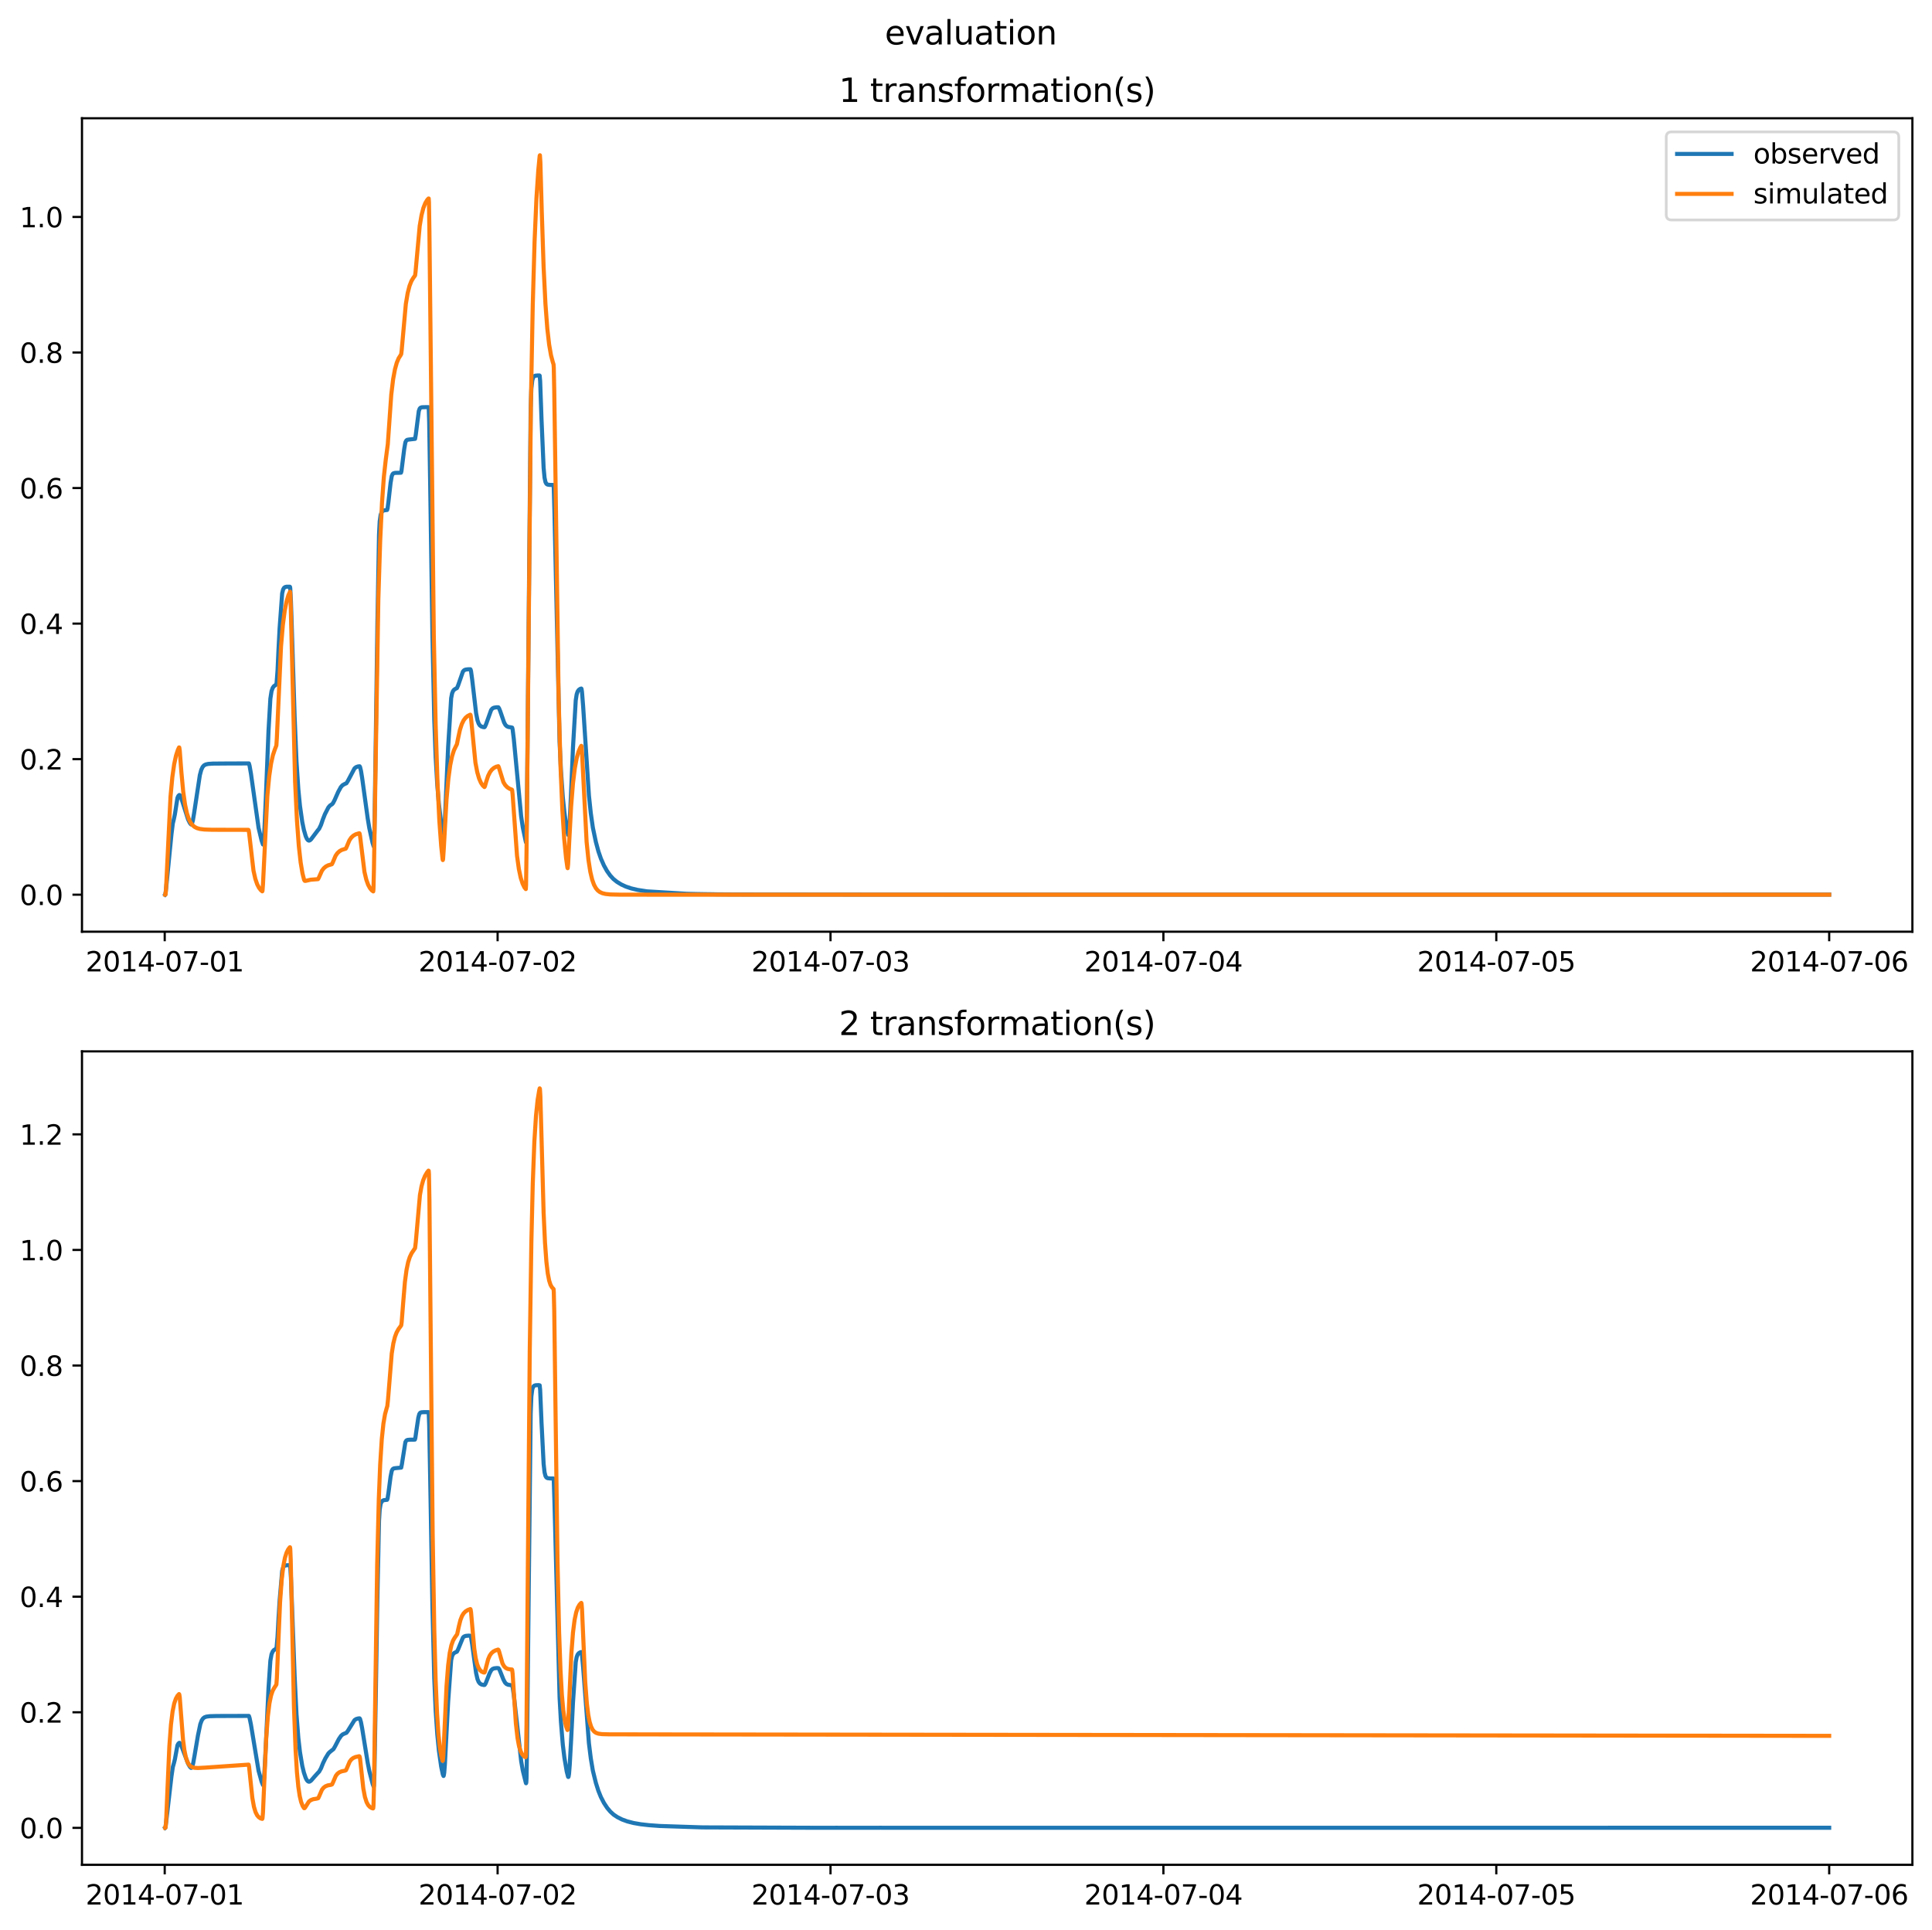 <?xml version="1.0" encoding="utf-8" standalone="no"?>
<!DOCTYPE svg PUBLIC "-//W3C//DTD SVG 1.1//EN"
  "http://www.w3.org/Graphics/SVG/1.1/DTD/svg11.dtd">
<svg xmlns:xlink="http://www.w3.org/1999/xlink" width="709.427pt" height="708.798pt" viewBox="0 0 709.427 708.798" xmlns="http://www.w3.org/2000/svg" version="1.1">
 <defs>
  <style type="text/css">*{stroke-linejoin: round; stroke-linecap: butt}</style>
 </defs>
 <g id="figure_1">
  <g id="patch_1">
   <path d="M 0 708.798 
L 709.427 708.798 
L 709.427 0 
L 0 0 
z
" style="fill: #ffffff"/>
  </g>
  <g id="axes_1">
   <g id="patch_2">
    <path d="M 30.103 342.2 
L 702.227 342.2 
L 702.227 43.44 
L 30.103 43.44 
z
" style="fill: #ffffff"/>
   </g>
   <g id="matplotlib.axis_1">
    <g id="xtick_1">
     <g id="line2d_1">
      <defs>
       <path id="m8d41ddbaea" d="M 0 0 
L 0 3.5 
" style="stroke: #000000; stroke-width: 0.8"/>
      </defs>
      <g>
       <use xlink:href="#m8d41ddbaea" x="60.484" y="342.2" style="stroke: #000000; stroke-width: 0.8"/>
      </g>
     </g>
     <g id="text_1">
      <!-- 2014-07-01 -->
      <g transform="translate(31.427 356.798) scale(0.1 -0.1)">
       <defs>
        <path id="DejaVuSans-32" d="M 1228 531 
L 3431 531 
L 3431 0 
L 469 0 
L 469 531 
Q 828 903 1448 1529 
Q 2069 2156 2228 2338 
Q 2531 2678 2651 2914 
Q 2772 3150 2772 3378 
Q 2772 3750 2511 3984 
Q 2250 4219 1831 4219 
Q 1534 4219 1204 4116 
Q 875 4013 500 3803 
L 500 4441 
Q 881 4594 1212 4672 
Q 1544 4750 1819 4750 
Q 2544 4750 2975 4387 
Q 3406 4025 3406 3419 
Q 3406 3131 3298 2873 
Q 3191 2616 2906 2266 
Q 2828 2175 2409 1742 
Q 1991 1309 1228 531 
z
" transform="scale(0.016)"/>
        <path id="DejaVuSans-30" d="M 2034 4250 
Q 1547 4250 1301 3770 
Q 1056 3291 1056 2328 
Q 1056 1369 1301 889 
Q 1547 409 2034 409 
Q 2525 409 2770 889 
Q 3016 1369 3016 2328 
Q 3016 3291 2770 3770 
Q 2525 4250 2034 4250 
z
M 2034 4750 
Q 2819 4750 3233 4129 
Q 3647 3509 3647 2328 
Q 3647 1150 3233 529 
Q 2819 -91 2034 -91 
Q 1250 -91 836 529 
Q 422 1150 422 2328 
Q 422 3509 836 4129 
Q 1250 4750 2034 4750 
z
" transform="scale(0.016)"/>
        <path id="DejaVuSans-31" d="M 794 531 
L 1825 531 
L 1825 4091 
L 703 3866 
L 703 4441 
L 1819 4666 
L 2450 4666 
L 2450 531 
L 3481 531 
L 3481 0 
L 794 0 
L 794 531 
z
" transform="scale(0.016)"/>
        <path id="DejaVuSans-34" d="M 2419 4116 
L 825 1625 
L 2419 1625 
L 2419 4116 
z
M 2253 4666 
L 3047 4666 
L 3047 1625 
L 3713 1625 
L 3713 1100 
L 3047 1100 
L 3047 0 
L 2419 0 
L 2419 1100 
L 313 1100 
L 313 1709 
L 2253 4666 
z
" transform="scale(0.016)"/>
        <path id="DejaVuSans-2d" d="M 313 2009 
L 1997 2009 
L 1997 1497 
L 313 1497 
L 313 2009 
z
" transform="scale(0.016)"/>
        <path id="DejaVuSans-37" d="M 525 4666 
L 3525 4666 
L 3525 4397 
L 1831 0 
L 1172 0 
L 2766 4134 
L 525 4134 
L 525 4666 
z
" transform="scale(0.016)"/>
       </defs>
       <use xlink:href="#DejaVuSans-32"/>
       <use xlink:href="#DejaVuSans-30" x="63.623"/>
       <use xlink:href="#DejaVuSans-31" x="127.246"/>
       <use xlink:href="#DejaVuSans-34" x="190.869"/>
       <use xlink:href="#DejaVuSans-2d" x="254.492"/>
       <use xlink:href="#DejaVuSans-30" x="290.576"/>
       <use xlink:href="#DejaVuSans-37" x="354.199"/>
       <use xlink:href="#DejaVuSans-2d" x="417.822"/>
       <use xlink:href="#DejaVuSans-30" x="453.906"/>
       <use xlink:href="#DejaVuSans-31" x="517.529"/>
      </g>
     </g>
    </g>
    <g id="xtick_2">
     <g id="line2d_2">
      <g>
       <use xlink:href="#m8d41ddbaea" x="182.723" y="342.2" style="stroke: #000000; stroke-width: 0.8"/>
      </g>
     </g>
     <g id="text_2">
      <!-- 2014-07-02 -->
      <g transform="translate(153.665 356.798) scale(0.1 -0.1)">
       <use xlink:href="#DejaVuSans-32"/>
       <use xlink:href="#DejaVuSans-30" x="63.623"/>
       <use xlink:href="#DejaVuSans-31" x="127.246"/>
       <use xlink:href="#DejaVuSans-34" x="190.869"/>
       <use xlink:href="#DejaVuSans-2d" x="254.492"/>
       <use xlink:href="#DejaVuSans-30" x="290.576"/>
       <use xlink:href="#DejaVuSans-37" x="354.199"/>
       <use xlink:href="#DejaVuSans-2d" x="417.822"/>
       <use xlink:href="#DejaVuSans-30" x="453.906"/>
       <use xlink:href="#DejaVuSans-32" x="517.529"/>
      </g>
     </g>
    </g>
    <g id="xtick_3">
     <g id="line2d_3">
      <g>
       <use xlink:href="#m8d41ddbaea" x="304.961" y="342.2" style="stroke: #000000; stroke-width: 0.8"/>
      </g>
     </g>
     <g id="text_3">
      <!-- 2014-07-03 -->
      <g transform="translate(275.903 356.798) scale(0.1 -0.1)">
       <defs>
        <path id="DejaVuSans-33" d="M 2597 2516 
Q 3050 2419 3304 2112 
Q 3559 1806 3559 1356 
Q 3559 666 3084 287 
Q 2609 -91 1734 -91 
Q 1441 -91 1130 -33 
Q 819 25 488 141 
L 488 750 
Q 750 597 1062 519 
Q 1375 441 1716 441 
Q 2309 441 2620 675 
Q 2931 909 2931 1356 
Q 2931 1769 2642 2001 
Q 2353 2234 1838 2234 
L 1294 2234 
L 1294 2753 
L 1863 2753 
Q 2328 2753 2575 2939 
Q 2822 3125 2822 3475 
Q 2822 3834 2567 4026 
Q 2313 4219 1838 4219 
Q 1578 4219 1281 4162 
Q 984 4106 628 3988 
L 628 4550 
Q 988 4650 1302 4700 
Q 1616 4750 1894 4750 
Q 2613 4750 3031 4423 
Q 3450 4097 3450 3541 
Q 3450 3153 3228 2886 
Q 3006 2619 2597 2516 
z
" transform="scale(0.016)"/>
       </defs>
       <use xlink:href="#DejaVuSans-32"/>
       <use xlink:href="#DejaVuSans-30" x="63.623"/>
       <use xlink:href="#DejaVuSans-31" x="127.246"/>
       <use xlink:href="#DejaVuSans-34" x="190.869"/>
       <use xlink:href="#DejaVuSans-2d" x="254.492"/>
       <use xlink:href="#DejaVuSans-30" x="290.576"/>
       <use xlink:href="#DejaVuSans-37" x="354.199"/>
       <use xlink:href="#DejaVuSans-2d" x="417.822"/>
       <use xlink:href="#DejaVuSans-30" x="453.906"/>
       <use xlink:href="#DejaVuSans-33" x="517.529"/>
      </g>
     </g>
    </g>
    <g id="xtick_4">
     <g id="line2d_4">
      <g>
       <use xlink:href="#m8d41ddbaea" x="427.199" y="342.2" style="stroke: #000000; stroke-width: 0.8"/>
      </g>
     </g>
     <g id="text_4">
      <!-- 2014-07-04 -->
      <g transform="translate(398.141 356.798) scale(0.1 -0.1)">
       <use xlink:href="#DejaVuSans-32"/>
       <use xlink:href="#DejaVuSans-30" x="63.623"/>
       <use xlink:href="#DejaVuSans-31" x="127.246"/>
       <use xlink:href="#DejaVuSans-34" x="190.869"/>
       <use xlink:href="#DejaVuSans-2d" x="254.492"/>
       <use xlink:href="#DejaVuSans-30" x="290.576"/>
       <use xlink:href="#DejaVuSans-37" x="354.199"/>
       <use xlink:href="#DejaVuSans-2d" x="417.822"/>
       <use xlink:href="#DejaVuSans-30" x="453.906"/>
       <use xlink:href="#DejaVuSans-34" x="517.529"/>
      </g>
     </g>
    </g>
    <g id="xtick_5">
     <g id="line2d_5">
      <g>
       <use xlink:href="#m8d41ddbaea" x="549.437" y="342.2" style="stroke: #000000; stroke-width: 0.8"/>
      </g>
     </g>
     <g id="text_5">
      <!-- 2014-07-05 -->
      <g transform="translate(520.38 356.798) scale(0.1 -0.1)">
       <defs>
        <path id="DejaVuSans-35" d="M 691 4666 
L 3169 4666 
L 3169 4134 
L 1269 4134 
L 1269 2991 
Q 1406 3038 1543 3061 
Q 1681 3084 1819 3084 
Q 2600 3084 3056 2656 
Q 3513 2228 3513 1497 
Q 3513 744 3044 326 
Q 2575 -91 1722 -91 
Q 1428 -91 1123 -41 
Q 819 9 494 109 
L 494 744 
Q 775 591 1075 516 
Q 1375 441 1709 441 
Q 2250 441 2565 725 
Q 2881 1009 2881 1497 
Q 2881 1984 2565 2268 
Q 2250 2553 1709 2553 
Q 1456 2553 1204 2497 
Q 953 2441 691 2322 
L 691 4666 
z
" transform="scale(0.016)"/>
       </defs>
       <use xlink:href="#DejaVuSans-32"/>
       <use xlink:href="#DejaVuSans-30" x="63.623"/>
       <use xlink:href="#DejaVuSans-31" x="127.246"/>
       <use xlink:href="#DejaVuSans-34" x="190.869"/>
       <use xlink:href="#DejaVuSans-2d" x="254.492"/>
       <use xlink:href="#DejaVuSans-30" x="290.576"/>
       <use xlink:href="#DejaVuSans-37" x="354.199"/>
       <use xlink:href="#DejaVuSans-2d" x="417.822"/>
       <use xlink:href="#DejaVuSans-30" x="453.906"/>
       <use xlink:href="#DejaVuSans-35" x="517.529"/>
      </g>
     </g>
    </g>
    <g id="xtick_6">
     <g id="line2d_6">
      <g>
       <use xlink:href="#m8d41ddbaea" x="671.676" y="342.2" style="stroke: #000000; stroke-width: 0.8"/>
      </g>
     </g>
     <g id="text_6">
      <!-- 2014-07-06 -->
      <g transform="translate(642.618 356.798) scale(0.1 -0.1)">
       <defs>
        <path id="DejaVuSans-36" d="M 2113 2584 
Q 1688 2584 1439 2293 
Q 1191 2003 1191 1497 
Q 1191 994 1439 701 
Q 1688 409 2113 409 
Q 2538 409 2786 701 
Q 3034 994 3034 1497 
Q 3034 2003 2786 2293 
Q 2538 2584 2113 2584 
z
M 3366 4563 
L 3366 3988 
Q 3128 4100 2886 4159 
Q 2644 4219 2406 4219 
Q 1781 4219 1451 3797 
Q 1122 3375 1075 2522 
Q 1259 2794 1537 2939 
Q 1816 3084 2150 3084 
Q 2853 3084 3261 2657 
Q 3669 2231 3669 1497 
Q 3669 778 3244 343 
Q 2819 -91 2113 -91 
Q 1303 -91 875 529 
Q 447 1150 447 2328 
Q 447 3434 972 4092 
Q 1497 4750 2381 4750 
Q 2619 4750 2861 4703 
Q 3103 4656 3366 4563 
z
" transform="scale(0.016)"/>
       </defs>
       <use xlink:href="#DejaVuSans-32"/>
       <use xlink:href="#DejaVuSans-30" x="63.623"/>
       <use xlink:href="#DejaVuSans-31" x="127.246"/>
       <use xlink:href="#DejaVuSans-34" x="190.869"/>
       <use xlink:href="#DejaVuSans-2d" x="254.492"/>
       <use xlink:href="#DejaVuSans-30" x="290.576"/>
       <use xlink:href="#DejaVuSans-37" x="354.199"/>
       <use xlink:href="#DejaVuSans-2d" x="417.822"/>
       <use xlink:href="#DejaVuSans-30" x="453.906"/>
       <use xlink:href="#DejaVuSans-36" x="517.529"/>
      </g>
     </g>
    </g>
   </g>
   <g id="matplotlib.axis_2">
    <g id="ytick_1">
     <g id="line2d_7">
      <defs>
       <path id="m6dda9aba8f" d="M 0 0 
L -3.5 0 
" style="stroke: #000000; stroke-width: 0.8"/>
      </defs>
      <g>
       <use xlink:href="#m6dda9aba8f" x="30.103" y="328.609" style="stroke: #000000; stroke-width: 0.8"/>
      </g>
     </g>
     <g id="text_7">
      <!-- 0.0 -->
      <g transform="translate(7.2 332.408) scale(0.1 -0.1)">
       <defs>
        <path id="DejaVuSans-2e" d="M 684 794 
L 1344 794 
L 1344 0 
L 684 0 
L 684 794 
z
" transform="scale(0.016)"/>
       </defs>
       <use xlink:href="#DejaVuSans-30"/>
       <use xlink:href="#DejaVuSans-2e" x="63.623"/>
       <use xlink:href="#DejaVuSans-30" x="95.41"/>
      </g>
     </g>
    </g>
    <g id="ytick_2">
     <g id="line2d_8">
      <g>
       <use xlink:href="#m6dda9aba8f" x="30.103" y="278.823" style="stroke: #000000; stroke-width: 0.8"/>
      </g>
     </g>
     <g id="text_8">
      <!-- 0.2 -->
      <g transform="translate(7.2 282.622) scale(0.1 -0.1)">
       <use xlink:href="#DejaVuSans-30"/>
       <use xlink:href="#DejaVuSans-2e" x="63.623"/>
       <use xlink:href="#DejaVuSans-32" x="95.41"/>
      </g>
     </g>
    </g>
    <g id="ytick_3">
     <g id="line2d_9">
      <g>
       <use xlink:href="#m6dda9aba8f" x="30.103" y="229.037" style="stroke: #000000; stroke-width: 0.8"/>
      </g>
     </g>
     <g id="text_9">
      <!-- 0.4 -->
      <g transform="translate(7.2 232.837) scale(0.1 -0.1)">
       <use xlink:href="#DejaVuSans-30"/>
       <use xlink:href="#DejaVuSans-2e" x="63.623"/>
       <use xlink:href="#DejaVuSans-34" x="95.41"/>
      </g>
     </g>
    </g>
    <g id="ytick_4">
     <g id="line2d_10">
      <g>
       <use xlink:href="#m6dda9aba8f" x="30.103" y="179.252" style="stroke: #000000; stroke-width: 0.8"/>
      </g>
     </g>
     <g id="text_10">
      <!-- 0.6 -->
      <g transform="translate(7.2 183.051) scale(0.1 -0.1)">
       <use xlink:href="#DejaVuSans-30"/>
       <use xlink:href="#DejaVuSans-2e" x="63.623"/>
       <use xlink:href="#DejaVuSans-36" x="95.41"/>
      </g>
     </g>
    </g>
    <g id="ytick_5">
     <g id="line2d_11">
      <g>
       <use xlink:href="#m6dda9aba8f" x="30.103" y="129.466" style="stroke: #000000; stroke-width: 0.8"/>
      </g>
     </g>
     <g id="text_11">
      <!-- 0.8 -->
      <g transform="translate(7.2 133.265) scale(0.1 -0.1)">
       <defs>
        <path id="DejaVuSans-38" d="M 2034 2216 
Q 1584 2216 1326 1975 
Q 1069 1734 1069 1313 
Q 1069 891 1326 650 
Q 1584 409 2034 409 
Q 2484 409 2743 651 
Q 3003 894 3003 1313 
Q 3003 1734 2745 1975 
Q 2488 2216 2034 2216 
z
M 1403 2484 
Q 997 2584 770 2862 
Q 544 3141 544 3541 
Q 544 4100 942 4425 
Q 1341 4750 2034 4750 
Q 2731 4750 3128 4425 
Q 3525 4100 3525 3541 
Q 3525 3141 3298 2862 
Q 3072 2584 2669 2484 
Q 3125 2378 3379 2068 
Q 3634 1759 3634 1313 
Q 3634 634 3220 271 
Q 2806 -91 2034 -91 
Q 1263 -91 848 271 
Q 434 634 434 1313 
Q 434 1759 690 2068 
Q 947 2378 1403 2484 
z
M 1172 3481 
Q 1172 3119 1398 2916 
Q 1625 2713 2034 2713 
Q 2441 2713 2670 2916 
Q 2900 3119 2900 3481 
Q 2900 3844 2670 4047 
Q 2441 4250 2034 4250 
Q 1625 4250 1398 4047 
Q 1172 3844 1172 3481 
z
" transform="scale(0.016)"/>
       </defs>
       <use xlink:href="#DejaVuSans-30"/>
       <use xlink:href="#DejaVuSans-2e" x="63.623"/>
       <use xlink:href="#DejaVuSans-38" x="95.41"/>
      </g>
     </g>
    </g>
    <g id="ytick_6">
     <g id="line2d_12">
      <g>
       <use xlink:href="#m6dda9aba8f" x="30.103" y="79.681" style="stroke: #000000; stroke-width: 0.8"/>
      </g>
     </g>
     <g id="text_12">
      <!-- 1.0 -->
      <g transform="translate(7.2 83.48) scale(0.1 -0.1)">
       <use xlink:href="#DejaVuSans-31"/>
       <use xlink:href="#DejaVuSans-2e" x="63.623"/>
       <use xlink:href="#DejaVuSans-30" x="95.41"/>
      </g>
     </g>
    </g>
   </g>
   <g id="line2d_13">
    <path d="M 60.654 328.609 
L 60.739 328.518 
L 60.994 326.226 
L 61.418 322.02 
L 62.946 306.544 
L 63.455 302.449 
L 63.88 300.674 
L 64.219 299.086 
L 65.153 293.074 
L 65.493 292.326 
L 65.832 291.999 
L 66.002 292.026 
L 66.257 292.451 
L 66.766 293.78 
L 69.058 300.953 
L 69.737 302.319 
L 70.162 302.799 
L 70.331 302.75 
L 70.501 302.458 
L 70.841 301.244 
L 71.265 298.732 
L 73.387 284.682 
L 73.897 282.772 
L 74.406 281.691 
L 74.915 281.12 
L 75.51 280.791 
L 76.443 280.575 
L 78.141 280.459 
L 83.574 280.416 
L 91.384 280.393 
L 91.638 281.252 
L 92.148 284.149 
L 94.949 304.034 
L 96.052 308.694 
L 96.562 310.172 
L 96.647 310.099 
L 96.816 309.084 
L 97.071 305.297 
L 97.58 293.859 
L 98.599 268.384 
L 99.278 256.618 
L 99.703 253.866 
L 100.127 252.673 
L 100.551 252.058 
L 101.146 251.618 
L 101.4 251.484 
L 101.57 250.779 
L 101.91 246.294 
L 102.249 238.855 
L 102.674 230.745 
L 103.607 217.965 
L 103.947 216.538 
L 104.286 215.919 
L 104.711 215.609 
L 105.305 215.483 
L 106.409 215.493 
L 106.494 215.561 
L 106.578 216.05 
L 106.833 220.982 
L 107.173 231.199 
L 108.191 263.448 
L 108.87 279.678 
L 109.549 289.877 
L 110.144 295.958 
L 110.993 301.929 
L 111.587 304.798 
L 112.266 307.145 
L 112.69 308.091 
L 113.115 308.612 
L 113.454 308.742 
L 113.794 308.638 
L 114.218 308.269 
L 115.152 307.029 
L 116.68 304.998 
L 117.189 304.385 
L 117.868 302.97 
L 118.548 300.966 
L 119.312 299.032 
L 120.585 296.551 
L 121.179 295.864 
L 121.943 295.367 
L 122.283 294.97 
L 122.877 293.834 
L 123.216 293.049 
L 124.235 290.753 
L 125.169 289.071 
L 125.763 288.412 
L 126.442 288.015 
L 127.206 287.67 
L 127.715 286.869 
L 130.177 282.214 
L 130.771 281.745 
L 131.451 281.504 
L 132.045 281.441 
L 132.215 281.716 
L 132.554 283.13 
L 132.978 285.722 
L 135.016 300.546 
L 135.61 304.151 
L 136.798 309.554 
L 137.223 310.875 
L 137.308 310.362 
L 137.478 305.726 
L 137.987 271.522 
L 138.581 229.064 
L 138.921 210.379 
L 139.175 196.396 
L 139.43 191.465 
L 139.77 189.105 
L 140.109 188.177 
L 140.534 187.67 
L 141.043 187.438 
L 141.892 187.339 
L 142.146 187.306 
L 142.316 186.741 
L 142.656 184.171 
L 143.42 177.377 
L 143.844 174.869 
L 144.184 174.096 
L 144.523 173.817 
L 145.117 173.677 
L 146.815 173.64 
L 147.24 173.615 
L 147.409 173.043 
L 147.834 169.663 
L 148.428 164.918 
L 148.852 162.473 
L 149.192 161.786 
L 149.532 161.55 
L 150.126 161.437 
L 152.418 161.184 
L 152.672 159.674 
L 153.776 150.998 
L 154.116 150.061 
L 154.455 149.718 
L 154.964 149.579 
L 156.407 149.541 
L 157.341 149.544 
L 157.426 149.796 
L 157.596 155.001 
L 157.935 176.146 
L 158.784 232.899 
L 159.463 264.24 
L 159.973 278.068 
L 160.567 288.246 
L 161.161 295.346 
L 162.01 302.338 
L 162.604 305.597 
L 162.859 306.268 
L 162.944 306.087 
L 163.114 304.896 
L 163.368 301.158 
L 164.047 285.677 
L 164.557 274.335 
L 165.66 256.47 
L 166 254.691 
L 166.339 253.841 
L 166.764 253.299 
L 167.273 252.983 
L 167.782 252.729 
L 168.207 251.764 
L 169.99 246.648 
L 170.414 246.186 
L 170.923 245.948 
L 171.772 245.826 
L 172.706 245.804 
L 172.791 245.886 
L 172.961 246.526 
L 173.385 249.591 
L 174.828 261.967 
L 175.337 264.572 
L 175.762 265.757 
L 176.186 266.408 
L 176.696 266.804 
L 177.375 267.037 
L 177.884 267.088 
L 178.054 266.92 
L 178.478 265.992 
L 180.346 260.763 
L 180.855 260.179 
L 181.364 259.926 
L 182.213 259.783 
L 182.977 259.772 
L 183.232 260.111 
L 183.656 261.141 
L 185.1 265.355 
L 185.609 266.27 
L 186.118 266.753 
L 186.712 267.006 
L 187.646 267.139 
L 188.071 267.25 
L 188.24 267.939 
L 188.665 271.404 
L 191.381 299.947 
L 191.975 303.933 
L 193.079 309.156 
L 193.164 309.402 
L 193.249 309.107 
L 193.334 307.341 
L 193.503 295.296 
L 194.862 150.035 
L 195.116 142.756 
L 195.456 139.695 
L 195.795 138.616 
L 196.135 138.186 
L 196.559 137.99 
L 197.408 137.907 
L 198.087 137.901 
L 198.172 138.003 
L 198.342 139.964 
L 198.851 154.188 
L 199.615 171.801 
L 199.955 175.447 
L 200.294 177.052 
L 200.634 177.698 
L 201.058 177.981 
L 201.907 178.101 
L 203.181 178.12 
L 203.265 178.274 
L 203.35 179.264 
L 203.605 188.539 
L 205.473 272.34 
L 205.982 283.05 
L 206.661 292.778 
L 207.255 298.464 
L 208.104 304.35 
L 208.613 306.634 
L 208.698 306.705 
L 208.783 306.517 
L 208.953 305.274 
L 209.208 301.492 
L 209.717 290.628 
L 210.396 274.593 
L 211.415 257.197 
L 211.754 255.03 
L 212.094 254.013 
L 212.518 253.387 
L 213.028 253.02 
L 213.452 252.891 
L 213.537 253.017 
L 213.707 254.136 
L 214.131 259.46 
L 216.253 292.198 
L 216.932 298.611 
L 217.696 303.98 
L 218.8 309.225 
L 219.734 312.692 
L 220.667 315.39 
L 221.771 317.891 
L 222.875 319.878 
L 224.063 321.556 
L 225.251 322.846 
L 226.525 323.871 
L 228.138 324.861 
L 229.835 325.643 
L 231.788 326.294 
L 234.08 326.842 
L 237.56 327.382 
L 252.076 328.271 
L 253.179 328.302 
L 256.32 328.369 
L 258.273 328.403 
L 260.055 328.428 
L 261.583 328.444 
L 263.621 328.481 
L 268.459 328.518 
L 273.383 328.531 
L 320.071 328.575 
L 320.665 328.584 
L 324.74 328.582 
L 356.742 328.585 
L 671.676 328.57 
L 671.676 328.57 
" clip-path="url(#pa6b5482864)" style="fill: none; stroke: #1f77b4; stroke-width: 1.5; stroke-linecap: square"/>
   </g>
   <g id="line2d_14">
    <path d="M 60.654 328.609 
L 60.739 328.62 
L 60.824 328.291 
L 60.994 325.908 
L 62.607 292.629 
L 63.286 285.39 
L 63.965 280.622 
L 64.644 277.483 
L 65.323 275.416 
L 65.747 274.511 
L 65.832 274.541 
L 66.002 275.642 
L 66.596 283.508 
L 67.275 290.75 
L 67.955 295.542 
L 68.634 298.698 
L 69.313 300.776 
L 69.992 302.144 
L 70.671 303.046 
L 71.435 303.697 
L 72.284 304.139 
L 73.387 304.457 
L 75 304.663 
L 77.886 304.763 
L 88.582 304.784 
L 91.214 304.792 
L 91.299 304.925 
L 91.468 305.918 
L 93.081 319.778 
L 93.76 322.794 
L 94.439 324.779 
L 95.119 326.087 
L 95.798 326.948 
L 96.307 327.376 
L 96.392 327.117 
L 96.562 324.849 
L 98.175 292.236 
L 98.854 285.131 
L 99.533 280.452 
L 100.212 277.371 
L 100.891 275.342 
L 101.485 273.804 
L 101.655 271.153 
L 103.183 237.533 
L 103.862 229.582 
L 104.541 224.346 
L 105.22 220.898 
L 105.899 218.628 
L 106.494 217.325 
L 106.578 217.811 
L 106.748 222.289 
L 108.361 287.187 
L 109.04 301.331 
L 109.719 310.646 
L 110.398 316.78 
L 111.077 320.819 
L 111.672 323.17 
L 111.926 323.53 
L 112.266 323.524 
L 114.049 323.109 
L 116.086 322.953 
L 116.765 322.898 
L 117.02 322.468 
L 118.208 319.801 
L 118.887 318.904 
L 119.651 318.255 
L 120.5 317.814 
L 121.604 317.498 
L 121.858 317.417 
L 122.113 316.953 
L 123.216 314.327 
L 123.896 313.346 
L 124.66 312.637 
L 125.508 312.156 
L 126.612 311.81 
L 126.951 311.709 
L 127.206 311.243 
L 128.31 308.613 
L 128.989 307.631 
L 129.753 306.921 
L 130.602 306.439 
L 131.705 306.093 
L 131.96 306.049 
L 132.045 306.162 
L 132.215 307.086 
L 133.827 320.228 
L 134.506 323.09 
L 135.186 324.974 
L 135.865 326.215 
L 136.544 327.033 
L 137.053 327.4 
L 137.138 326.497 
L 137.308 319.46 
L 138.921 220.281 
L 139.6 198.696 
L 140.279 184.481 
L 140.958 175.121 
L 141.637 168.957 
L 142.401 163.139 
L 143.674 144.931 
L 144.353 139.314 
L 145.033 135.614 
L 145.712 133.178 
L 146.391 131.573 
L 147.07 130.517 
L 147.325 130.052 
L 147.494 128.688 
L 149.022 111.667 
L 149.701 107.645 
L 150.38 104.997 
L 151.06 103.253 
L 151.739 102.104 
L 152.418 101.178 
L 152.588 99.843 
L 154.116 82.977 
L 154.795 78.989 
L 155.474 76.364 
L 156.153 74.634 
L 156.832 73.496 
L 157.341 72.917 
L 157.426 72.909 
L 157.511 74.273 
L 157.681 84.848 
L 159.294 233.726 
L 159.973 266.126 
L 160.652 287.462 
L 161.331 301.513 
L 162.01 310.765 
L 162.519 315.546 
L 162.604 315.889 
L 162.689 315.6 
L 162.944 311.884 
L 163.963 293.574 
L 164.642 286.013 
L 165.321 281.033 
L 166 277.753 
L 166.679 275.594 
L 167.358 274.171 
L 167.782 273.331 
L 168.207 271.2 
L 168.886 268.06 
L 169.565 265.957 
L 170.244 264.571 
L 170.923 263.659 
L 171.687 262.999 
L 172.536 262.551 
L 172.706 262.496 
L 172.791 262.626 
L 172.961 263.762 
L 174.573 280.079 
L 175.253 283.634 
L 175.932 285.974 
L 176.611 287.516 
L 177.29 288.531 
L 177.884 289.074 
L 178.054 288.812 
L 178.563 287.01 
L 179.242 284.955 
L 179.921 283.591 
L 180.6 282.692 
L 181.364 282.042 
L 182.213 281.601 
L 182.977 281.417 
L 183.147 281.774 
L 184.845 287.264 
L 185.524 288.365 
L 186.288 289.161 
L 187.137 289.701 
L 187.986 290.034 
L 188.071 290.272 
L 188.24 291.904 
L 189.853 314.332 
L 190.532 319.207 
L 191.211 322.418 
L 191.891 324.532 
L 192.57 325.924 
L 193.079 326.551 
L 193.164 325.049 
L 193.334 313.324 
L 194.947 148.049 
L 195.626 112.079 
L 196.305 88.391 
L 196.984 72.792 
L 197.663 62.52 
L 198.172 57.223 
L 198.257 57.02 
L 198.427 59.627 
L 198.936 77.606 
L 199.615 98.113 
L 200.294 111.735 
L 200.974 120.707 
L 201.653 126.615 
L 202.332 130.506 
L 203.011 133.069 
L 203.265 133.848 
L 203.35 135.131 
L 203.52 143.468 
L 205.133 256.628 
L 205.812 281.208 
L 206.491 297.394 
L 207.17 308.053 
L 207.849 315.072 
L 208.359 318.694 
L 208.444 318.877 
L 208.613 317.427 
L 209.038 308.742 
L 209.717 296.126 
L 210.396 287.694 
L 211.075 282.14 
L 211.754 278.482 
L 212.433 276.074 
L 213.112 274.488 
L 213.452 273.93 
L 213.537 274.124 
L 213.707 276.272 
L 215.404 309.241 
L 216.084 315.855 
L 216.763 320.21 
L 217.442 323.078 
L 218.121 324.966 
L 218.8 326.21 
L 219.479 327.029 
L 220.243 327.621 
L 221.177 328.053 
L 222.365 328.341 
L 224.148 328.519 
L 227.628 328.598 
L 246.898 328.609 
L 671.676 328.609 
L 671.676 328.609 
" clip-path="url(#pa6b5482864)" style="fill: none; stroke: #ff7f0e; stroke-width: 1.5; stroke-linecap: square"/>
   </g>
   <g id="patch_3">
    <path d="M 30.103 342.2 
L 30.103 43.44 
" style="fill: none; stroke: #000000; stroke-width: 0.8; stroke-linejoin: miter; stroke-linecap: square"/>
   </g>
   <g id="patch_4">
    <path d="M 702.227 342.2 
L 702.227 43.44 
" style="fill: none; stroke: #000000; stroke-width: 0.8; stroke-linejoin: miter; stroke-linecap: square"/>
   </g>
   <g id="patch_5">
    <path d="M 30.103 342.2 
L 702.227 342.2 
" style="fill: none; stroke: #000000; stroke-width: 0.8; stroke-linejoin: miter; stroke-linecap: square"/>
   </g>
   <g id="patch_6">
    <path d="M 30.103 43.44 
L 702.227 43.44 
" style="fill: none; stroke: #000000; stroke-width: 0.8; stroke-linejoin: miter; stroke-linecap: square"/>
   </g>
   <g id="text_13">
    <!-- 1 transformation(s) -->
    <g transform="translate(308.05 37.44) scale(0.12 -0.12)">
     <defs>
      <path id="DejaVuSans-20" transform="scale(0.016)"/>
      <path id="DejaVuSans-74" d="M 1172 4494 
L 1172 3500 
L 2356 3500 
L 2356 3053 
L 1172 3053 
L 1172 1153 
Q 1172 725 1289 603 
Q 1406 481 1766 481 
L 2356 481 
L 2356 0 
L 1766 0 
Q 1100 0 847 248 
Q 594 497 594 1153 
L 594 3053 
L 172 3053 
L 172 3500 
L 594 3500 
L 594 4494 
L 1172 4494 
z
" transform="scale(0.016)"/>
      <path id="DejaVuSans-72" d="M 2631 2963 
Q 2534 3019 2420 3045 
Q 2306 3072 2169 3072 
Q 1681 3072 1420 2755 
Q 1159 2438 1159 1844 
L 1159 0 
L 581 0 
L 581 3500 
L 1159 3500 
L 1159 2956 
Q 1341 3275 1631 3429 
Q 1922 3584 2338 3584 
Q 2397 3584 2469 3576 
Q 2541 3569 2628 3553 
L 2631 2963 
z
" transform="scale(0.016)"/>
      <path id="DejaVuSans-61" d="M 2194 1759 
Q 1497 1759 1228 1600 
Q 959 1441 959 1056 
Q 959 750 1161 570 
Q 1363 391 1709 391 
Q 2188 391 2477 730 
Q 2766 1069 2766 1631 
L 2766 1759 
L 2194 1759 
z
M 3341 1997 
L 3341 0 
L 2766 0 
L 2766 531 
Q 2569 213 2275 61 
Q 1981 -91 1556 -91 
Q 1019 -91 701 211 
Q 384 513 384 1019 
Q 384 1609 779 1909 
Q 1175 2209 1959 2209 
L 2766 2209 
L 2766 2266 
Q 2766 2663 2505 2880 
Q 2244 3097 1772 3097 
Q 1472 3097 1187 3025 
Q 903 2953 641 2809 
L 641 3341 
Q 956 3463 1253 3523 
Q 1550 3584 1831 3584 
Q 2591 3584 2966 3190 
Q 3341 2797 3341 1997 
z
" transform="scale(0.016)"/>
      <path id="DejaVuSans-6e" d="M 3513 2113 
L 3513 0 
L 2938 0 
L 2938 2094 
Q 2938 2591 2744 2837 
Q 2550 3084 2163 3084 
Q 1697 3084 1428 2787 
Q 1159 2491 1159 1978 
L 1159 0 
L 581 0 
L 581 3500 
L 1159 3500 
L 1159 2956 
Q 1366 3272 1645 3428 
Q 1925 3584 2291 3584 
Q 2894 3584 3203 3211 
Q 3513 2838 3513 2113 
z
" transform="scale(0.016)"/>
      <path id="DejaVuSans-73" d="M 2834 3397 
L 2834 2853 
Q 2591 2978 2328 3040 
Q 2066 3103 1784 3103 
Q 1356 3103 1142 2972 
Q 928 2841 928 2578 
Q 928 2378 1081 2264 
Q 1234 2150 1697 2047 
L 1894 2003 
Q 2506 1872 2764 1633 
Q 3022 1394 3022 966 
Q 3022 478 2636 193 
Q 2250 -91 1575 -91 
Q 1294 -91 989 -36 
Q 684 19 347 128 
L 347 722 
Q 666 556 975 473 
Q 1284 391 1588 391 
Q 1994 391 2212 530 
Q 2431 669 2431 922 
Q 2431 1156 2273 1281 
Q 2116 1406 1581 1522 
L 1381 1569 
Q 847 1681 609 1914 
Q 372 2147 372 2553 
Q 372 3047 722 3315 
Q 1072 3584 1716 3584 
Q 2034 3584 2315 3537 
Q 2597 3491 2834 3397 
z
" transform="scale(0.016)"/>
      <path id="DejaVuSans-66" d="M 2375 4863 
L 2375 4384 
L 1825 4384 
Q 1516 4384 1395 4259 
Q 1275 4134 1275 3809 
L 1275 3500 
L 2222 3500 
L 2222 3053 
L 1275 3053 
L 1275 0 
L 697 0 
L 697 3053 
L 147 3053 
L 147 3500 
L 697 3500 
L 697 3744 
Q 697 4328 969 4595 
Q 1241 4863 1831 4863 
L 2375 4863 
z
" transform="scale(0.016)"/>
      <path id="DejaVuSans-6f" d="M 1959 3097 
Q 1497 3097 1228 2736 
Q 959 2375 959 1747 
Q 959 1119 1226 758 
Q 1494 397 1959 397 
Q 2419 397 2687 759 
Q 2956 1122 2956 1747 
Q 2956 2369 2687 2733 
Q 2419 3097 1959 3097 
z
M 1959 3584 
Q 2709 3584 3137 3096 
Q 3566 2609 3566 1747 
Q 3566 888 3137 398 
Q 2709 -91 1959 -91 
Q 1206 -91 779 398 
Q 353 888 353 1747 
Q 353 2609 779 3096 
Q 1206 3584 1959 3584 
z
" transform="scale(0.016)"/>
      <path id="DejaVuSans-6d" d="M 3328 2828 
Q 3544 3216 3844 3400 
Q 4144 3584 4550 3584 
Q 5097 3584 5394 3201 
Q 5691 2819 5691 2113 
L 5691 0 
L 5113 0 
L 5113 2094 
Q 5113 2597 4934 2840 
Q 4756 3084 4391 3084 
Q 3944 3084 3684 2787 
Q 3425 2491 3425 1978 
L 3425 0 
L 2847 0 
L 2847 2094 
Q 2847 2600 2669 2842 
Q 2491 3084 2119 3084 
Q 1678 3084 1418 2786 
Q 1159 2488 1159 1978 
L 1159 0 
L 581 0 
L 581 3500 
L 1159 3500 
L 1159 2956 
Q 1356 3278 1631 3431 
Q 1906 3584 2284 3584 
Q 2666 3584 2933 3390 
Q 3200 3197 3328 2828 
z
" transform="scale(0.016)"/>
      <path id="DejaVuSans-69" d="M 603 3500 
L 1178 3500 
L 1178 0 
L 603 0 
L 603 3500 
z
M 603 4863 
L 1178 4863 
L 1178 4134 
L 603 4134 
L 603 4863 
z
" transform="scale(0.016)"/>
      <path id="DejaVuSans-28" d="M 1984 4856 
Q 1566 4138 1362 3434 
Q 1159 2731 1159 2009 
Q 1159 1288 1364 580 
Q 1569 -128 1984 -844 
L 1484 -844 
Q 1016 -109 783 600 
Q 550 1309 550 2009 
Q 550 2706 781 3412 
Q 1013 4119 1484 4856 
L 1984 4856 
z
" transform="scale(0.016)"/>
      <path id="DejaVuSans-29" d="M 513 4856 
L 1013 4856 
Q 1481 4119 1714 3412 
Q 1947 2706 1947 2009 
Q 1947 1309 1714 600 
Q 1481 -109 1013 -844 
L 513 -844 
Q 928 -128 1133 580 
Q 1338 1288 1338 2009 
Q 1338 2731 1133 3434 
Q 928 4138 513 4856 
z
" transform="scale(0.016)"/>
     </defs>
     <use xlink:href="#DejaVuSans-31"/>
     <use xlink:href="#DejaVuSans-20" x="63.623"/>
     <use xlink:href="#DejaVuSans-74" x="95.41"/>
     <use xlink:href="#DejaVuSans-72" x="134.619"/>
     <use xlink:href="#DejaVuSans-61" x="175.732"/>
     <use xlink:href="#DejaVuSans-6e" x="237.012"/>
     <use xlink:href="#DejaVuSans-73" x="300.391"/>
     <use xlink:href="#DejaVuSans-66" x="352.49"/>
     <use xlink:href="#DejaVuSans-6f" x="387.695"/>
     <use xlink:href="#DejaVuSans-72" x="448.877"/>
     <use xlink:href="#DejaVuSans-6d" x="488.24"/>
     <use xlink:href="#DejaVuSans-61" x="585.652"/>
     <use xlink:href="#DejaVuSans-74" x="646.932"/>
     <use xlink:href="#DejaVuSans-69" x="686.141"/>
     <use xlink:href="#DejaVuSans-6f" x="713.924"/>
     <use xlink:href="#DejaVuSans-6e" x="775.105"/>
     <use xlink:href="#DejaVuSans-28" x="838.484"/>
     <use xlink:href="#DejaVuSans-73" x="877.498"/>
     <use xlink:href="#DejaVuSans-29" x="929.598"/>
    </g>
   </g>
   <g id="legend_1">
    <g id="patch_7">
     <path d="M 613.833 80.796 
L 695.227 80.796 
Q 697.227 80.796 697.227 78.796 
L 697.227 50.44 
Q 697.227 48.44 695.227 48.44 
L 613.833 48.44 
Q 611.833 48.44 611.833 50.44 
L 611.833 78.796 
Q 611.833 80.796 613.833 80.796 
z
" style="fill: #ffffff; opacity: 0.8; stroke: #cccccc; stroke-linejoin: miter"/>
    </g>
    <g id="line2d_15">
     <path d="M 615.833 56.538 
L 625.833 56.538 
L 635.833 56.538 
" style="fill: none; stroke: #1f77b4; stroke-width: 1.5; stroke-linecap: square"/>
    </g>
    <g id="text_14">
     <!-- observed -->
     <g transform="translate(643.833 60.038) scale(0.1 -0.1)">
      <defs>
       <path id="DejaVuSans-62" d="M 3116 1747 
Q 3116 2381 2855 2742 
Q 2594 3103 2138 3103 
Q 1681 3103 1420 2742 
Q 1159 2381 1159 1747 
Q 1159 1113 1420 752 
Q 1681 391 2138 391 
Q 2594 391 2855 752 
Q 3116 1113 3116 1747 
z
M 1159 2969 
Q 1341 3281 1617 3432 
Q 1894 3584 2278 3584 
Q 2916 3584 3314 3078 
Q 3713 2572 3713 1747 
Q 3713 922 3314 415 
Q 2916 -91 2278 -91 
Q 1894 -91 1617 61 
Q 1341 213 1159 525 
L 1159 0 
L 581 0 
L 581 4863 
L 1159 4863 
L 1159 2969 
z
" transform="scale(0.016)"/>
       <path id="DejaVuSans-65" d="M 3597 1894 
L 3597 1613 
L 953 1613 
Q 991 1019 1311 708 
Q 1631 397 2203 397 
Q 2534 397 2845 478 
Q 3156 559 3463 722 
L 3463 178 
Q 3153 47 2828 -22 
Q 2503 -91 2169 -91 
Q 1331 -91 842 396 
Q 353 884 353 1716 
Q 353 2575 817 3079 
Q 1281 3584 2069 3584 
Q 2775 3584 3186 3129 
Q 3597 2675 3597 1894 
z
M 3022 2063 
Q 3016 2534 2758 2815 
Q 2500 3097 2075 3097 
Q 1594 3097 1305 2825 
Q 1016 2553 972 2059 
L 3022 2063 
z
" transform="scale(0.016)"/>
       <path id="DejaVuSans-76" d="M 191 3500 
L 800 3500 
L 1894 563 
L 2988 3500 
L 3597 3500 
L 2284 0 
L 1503 0 
L 191 3500 
z
" transform="scale(0.016)"/>
       <path id="DejaVuSans-64" d="M 2906 2969 
L 2906 4863 
L 3481 4863 
L 3481 0 
L 2906 0 
L 2906 525 
Q 2725 213 2448 61 
Q 2172 -91 1784 -91 
Q 1150 -91 751 415 
Q 353 922 353 1747 
Q 353 2572 751 3078 
Q 1150 3584 1784 3584 
Q 2172 3584 2448 3432 
Q 2725 3281 2906 2969 
z
M 947 1747 
Q 947 1113 1208 752 
Q 1469 391 1925 391 
Q 2381 391 2643 752 
Q 2906 1113 2906 1747 
Q 2906 2381 2643 2742 
Q 2381 3103 1925 3103 
Q 1469 3103 1208 2742 
Q 947 2381 947 1747 
z
" transform="scale(0.016)"/>
      </defs>
      <use xlink:href="#DejaVuSans-6f"/>
      <use xlink:href="#DejaVuSans-62" x="61.182"/>
      <use xlink:href="#DejaVuSans-73" x="124.658"/>
      <use xlink:href="#DejaVuSans-65" x="176.758"/>
      <use xlink:href="#DejaVuSans-72" x="238.281"/>
      <use xlink:href="#DejaVuSans-76" x="279.395"/>
      <use xlink:href="#DejaVuSans-65" x="338.574"/>
      <use xlink:href="#DejaVuSans-64" x="400.098"/>
     </g>
    </g>
    <g id="line2d_16">
     <path d="M 615.833 71.217 
L 625.833 71.217 
L 635.833 71.217 
" style="fill: none; stroke: #ff7f0e; stroke-width: 1.5; stroke-linecap: square"/>
    </g>
    <g id="text_15">
     <!-- simulated -->
     <g transform="translate(643.833 74.717) scale(0.1 -0.1)">
      <defs>
       <path id="DejaVuSans-75" d="M 544 1381 
L 544 3500 
L 1119 3500 
L 1119 1403 
Q 1119 906 1312 657 
Q 1506 409 1894 409 
Q 2359 409 2629 706 
Q 2900 1003 2900 1516 
L 2900 3500 
L 3475 3500 
L 3475 0 
L 2900 0 
L 2900 538 
Q 2691 219 2414 64 
Q 2138 -91 1772 -91 
Q 1169 -91 856 284 
Q 544 659 544 1381 
z
M 1991 3584 
L 1991 3584 
z
" transform="scale(0.016)"/>
       <path id="DejaVuSans-6c" d="M 603 4863 
L 1178 4863 
L 1178 0 
L 603 0 
L 603 4863 
z
" transform="scale(0.016)"/>
      </defs>
      <use xlink:href="#DejaVuSans-73"/>
      <use xlink:href="#DejaVuSans-69" x="52.1"/>
      <use xlink:href="#DejaVuSans-6d" x="79.883"/>
      <use xlink:href="#DejaVuSans-75" x="177.295"/>
      <use xlink:href="#DejaVuSans-6c" x="240.674"/>
      <use xlink:href="#DejaVuSans-61" x="268.457"/>
      <use xlink:href="#DejaVuSans-74" x="329.736"/>
      <use xlink:href="#DejaVuSans-65" x="368.945"/>
      <use xlink:href="#DejaVuSans-64" x="430.469"/>
     </g>
    </g>
   </g>
  </g>
  <g id="axes_2">
   <g id="patch_8">
    <path d="M 30.103 684.92 
L 702.227 684.92 
L 702.227 386.16 
L 30.103 386.16 
z
" style="fill: #ffffff"/>
   </g>
   <g id="matplotlib.axis_3">
    <g id="xtick_7">
     <g id="line2d_17">
      <g>
       <use xlink:href="#m8d41ddbaea" x="60.484" y="684.92" style="stroke: #000000; stroke-width: 0.8"/>
      </g>
     </g>
     <g id="text_16">
      <!-- 2014-07-01 -->
      <g transform="translate(31.427 699.518) scale(0.1 -0.1)">
       <use xlink:href="#DejaVuSans-32"/>
       <use xlink:href="#DejaVuSans-30" x="63.623"/>
       <use xlink:href="#DejaVuSans-31" x="127.246"/>
       <use xlink:href="#DejaVuSans-34" x="190.869"/>
       <use xlink:href="#DejaVuSans-2d" x="254.492"/>
       <use xlink:href="#DejaVuSans-30" x="290.576"/>
       <use xlink:href="#DejaVuSans-37" x="354.199"/>
       <use xlink:href="#DejaVuSans-2d" x="417.822"/>
       <use xlink:href="#DejaVuSans-30" x="453.906"/>
       <use xlink:href="#DejaVuSans-31" x="517.529"/>
      </g>
     </g>
    </g>
    <g id="xtick_8">
     <g id="line2d_18">
      <g>
       <use xlink:href="#m8d41ddbaea" x="182.723" y="684.92" style="stroke: #000000; stroke-width: 0.8"/>
      </g>
     </g>
     <g id="text_17">
      <!-- 2014-07-02 -->
      <g transform="translate(153.665 699.518) scale(0.1 -0.1)">
       <use xlink:href="#DejaVuSans-32"/>
       <use xlink:href="#DejaVuSans-30" x="63.623"/>
       <use xlink:href="#DejaVuSans-31" x="127.246"/>
       <use xlink:href="#DejaVuSans-34" x="190.869"/>
       <use xlink:href="#DejaVuSans-2d" x="254.492"/>
       <use xlink:href="#DejaVuSans-30" x="290.576"/>
       <use xlink:href="#DejaVuSans-37" x="354.199"/>
       <use xlink:href="#DejaVuSans-2d" x="417.822"/>
       <use xlink:href="#DejaVuSans-30" x="453.906"/>
       <use xlink:href="#DejaVuSans-32" x="517.529"/>
      </g>
     </g>
    </g>
    <g id="xtick_9">
     <g id="line2d_19">
      <g>
       <use xlink:href="#m8d41ddbaea" x="304.961" y="684.92" style="stroke: #000000; stroke-width: 0.8"/>
      </g>
     </g>
     <g id="text_18">
      <!-- 2014-07-03 -->
      <g transform="translate(275.903 699.518) scale(0.1 -0.1)">
       <use xlink:href="#DejaVuSans-32"/>
       <use xlink:href="#DejaVuSans-30" x="63.623"/>
       <use xlink:href="#DejaVuSans-31" x="127.246"/>
       <use xlink:href="#DejaVuSans-34" x="190.869"/>
       <use xlink:href="#DejaVuSans-2d" x="254.492"/>
       <use xlink:href="#DejaVuSans-30" x="290.576"/>
       <use xlink:href="#DejaVuSans-37" x="354.199"/>
       <use xlink:href="#DejaVuSans-2d" x="417.822"/>
       <use xlink:href="#DejaVuSans-30" x="453.906"/>
       <use xlink:href="#DejaVuSans-33" x="517.529"/>
      </g>
     </g>
    </g>
    <g id="xtick_10">
     <g id="line2d_20">
      <g>
       <use xlink:href="#m8d41ddbaea" x="427.199" y="684.92" style="stroke: #000000; stroke-width: 0.8"/>
      </g>
     </g>
     <g id="text_19">
      <!-- 2014-07-04 -->
      <g transform="translate(398.141 699.518) scale(0.1 -0.1)">
       <use xlink:href="#DejaVuSans-32"/>
       <use xlink:href="#DejaVuSans-30" x="63.623"/>
       <use xlink:href="#DejaVuSans-31" x="127.246"/>
       <use xlink:href="#DejaVuSans-34" x="190.869"/>
       <use xlink:href="#DejaVuSans-2d" x="254.492"/>
       <use xlink:href="#DejaVuSans-30" x="290.576"/>
       <use xlink:href="#DejaVuSans-37" x="354.199"/>
       <use xlink:href="#DejaVuSans-2d" x="417.822"/>
       <use xlink:href="#DejaVuSans-30" x="453.906"/>
       <use xlink:href="#DejaVuSans-34" x="517.529"/>
      </g>
     </g>
    </g>
    <g id="xtick_11">
     <g id="line2d_21">
      <g>
       <use xlink:href="#m8d41ddbaea" x="549.437" y="684.92" style="stroke: #000000; stroke-width: 0.8"/>
      </g>
     </g>
     <g id="text_20">
      <!-- 2014-07-05 -->
      <g transform="translate(520.38 699.518) scale(0.1 -0.1)">
       <use xlink:href="#DejaVuSans-32"/>
       <use xlink:href="#DejaVuSans-30" x="63.623"/>
       <use xlink:href="#DejaVuSans-31" x="127.246"/>
       <use xlink:href="#DejaVuSans-34" x="190.869"/>
       <use xlink:href="#DejaVuSans-2d" x="254.492"/>
       <use xlink:href="#DejaVuSans-30" x="290.576"/>
       <use xlink:href="#DejaVuSans-37" x="354.199"/>
       <use xlink:href="#DejaVuSans-2d" x="417.822"/>
       <use xlink:href="#DejaVuSans-30" x="453.906"/>
       <use xlink:href="#DejaVuSans-35" x="517.529"/>
      </g>
     </g>
    </g>
    <g id="xtick_12">
     <g id="line2d_22">
      <g>
       <use xlink:href="#m8d41ddbaea" x="671.676" y="684.92" style="stroke: #000000; stroke-width: 0.8"/>
      </g>
     </g>
     <g id="text_21">
      <!-- 2014-07-06 -->
      <g transform="translate(642.618 699.518) scale(0.1 -0.1)">
       <use xlink:href="#DejaVuSans-32"/>
       <use xlink:href="#DejaVuSans-30" x="63.623"/>
       <use xlink:href="#DejaVuSans-31" x="127.246"/>
       <use xlink:href="#DejaVuSans-34" x="190.869"/>
       <use xlink:href="#DejaVuSans-2d" x="254.492"/>
       <use xlink:href="#DejaVuSans-30" x="290.576"/>
       <use xlink:href="#DejaVuSans-37" x="354.199"/>
       <use xlink:href="#DejaVuSans-2d" x="417.822"/>
       <use xlink:href="#DejaVuSans-30" x="453.906"/>
       <use xlink:href="#DejaVuSans-36" x="517.529"/>
      </g>
     </g>
    </g>
   </g>
   <g id="matplotlib.axis_4">
    <g id="ytick_7">
     <g id="line2d_23">
      <g>
       <use xlink:href="#m6dda9aba8f" x="30.103" y="671.34" style="stroke: #000000; stroke-width: 0.8"/>
      </g>
     </g>
     <g id="text_22">
      <!-- 0.0 -->
      <g transform="translate(7.2 675.139) scale(0.1 -0.1)">
       <use xlink:href="#DejaVuSans-30"/>
       <use xlink:href="#DejaVuSans-2e" x="63.623"/>
       <use xlink:href="#DejaVuSans-30" x="95.41"/>
      </g>
     </g>
    </g>
    <g id="ytick_8">
     <g id="line2d_24">
      <g>
       <use xlink:href="#m6dda9aba8f" x="30.103" y="628.889" style="stroke: #000000; stroke-width: 0.8"/>
      </g>
     </g>
     <g id="text_23">
      <!-- 0.2 -->
      <g transform="translate(7.2 632.688) scale(0.1 -0.1)">
       <use xlink:href="#DejaVuSans-30"/>
       <use xlink:href="#DejaVuSans-2e" x="63.623"/>
       <use xlink:href="#DejaVuSans-32" x="95.41"/>
      </g>
     </g>
    </g>
    <g id="ytick_9">
     <g id="line2d_25">
      <g>
       <use xlink:href="#m6dda9aba8f" x="30.103" y="586.437" style="stroke: #000000; stroke-width: 0.8"/>
      </g>
     </g>
     <g id="text_24">
      <!-- 0.4 -->
      <g transform="translate(7.2 590.237) scale(0.1 -0.1)">
       <use xlink:href="#DejaVuSans-30"/>
       <use xlink:href="#DejaVuSans-2e" x="63.623"/>
       <use xlink:href="#DejaVuSans-34" x="95.41"/>
      </g>
     </g>
    </g>
    <g id="ytick_10">
     <g id="line2d_26">
      <g>
       <use xlink:href="#m6dda9aba8f" x="30.103" y="543.986" style="stroke: #000000; stroke-width: 0.8"/>
      </g>
     </g>
     <g id="text_25">
      <!-- 0.6 -->
      <g transform="translate(7.2 547.785) scale(0.1 -0.1)">
       <use xlink:href="#DejaVuSans-30"/>
       <use xlink:href="#DejaVuSans-2e" x="63.623"/>
       <use xlink:href="#DejaVuSans-36" x="95.41"/>
      </g>
     </g>
    </g>
    <g id="ytick_11">
     <g id="line2d_27">
      <g>
       <use xlink:href="#m6dda9aba8f" x="30.103" y="501.535" style="stroke: #000000; stroke-width: 0.8"/>
      </g>
     </g>
     <g id="text_26">
      <!-- 0.8 -->
      <g transform="translate(7.2 505.334) scale(0.1 -0.1)">
       <use xlink:href="#DejaVuSans-30"/>
       <use xlink:href="#DejaVuSans-2e" x="63.623"/>
       <use xlink:href="#DejaVuSans-38" x="95.41"/>
      </g>
     </g>
    </g>
    <g id="ytick_12">
     <g id="line2d_28">
      <g>
       <use xlink:href="#m6dda9aba8f" x="30.103" y="459.084" style="stroke: #000000; stroke-width: 0.8"/>
      </g>
     </g>
     <g id="text_27">
      <!-- 1.0 -->
      <g transform="translate(7.2 462.883) scale(0.1 -0.1)">
       <use xlink:href="#DejaVuSans-31"/>
       <use xlink:href="#DejaVuSans-2e" x="63.623"/>
       <use xlink:href="#DejaVuSans-30" x="95.41"/>
      </g>
     </g>
    </g>
    <g id="ytick_13">
     <g id="line2d_29">
      <g>
       <use xlink:href="#m6dda9aba8f" x="30.103" y="416.632" style="stroke: #000000; stroke-width: 0.8"/>
      </g>
     </g>
     <g id="text_28">
      <!-- 1.2 -->
      <g transform="translate(7.2 420.432) scale(0.1 -0.1)">
       <use xlink:href="#DejaVuSans-31"/>
       <use xlink:href="#DejaVuSans-2e" x="63.623"/>
       <use xlink:href="#DejaVuSans-32" x="95.41"/>
      </g>
     </g>
    </g>
   </g>
   <g id="line2d_30">
    <path d="M 60.654 671.34 
L 60.739 671.263 
L 60.994 669.309 
L 61.418 665.722 
L 62.946 652.526 
L 63.455 649.034 
L 63.88 647.52 
L 64.219 646.167 
L 65.153 641.04 
L 65.493 640.402 
L 65.832 640.123 
L 66.002 640.147 
L 66.257 640.509 
L 66.766 641.643 
L 69.058 647.759 
L 69.737 648.923 
L 70.162 649.333 
L 70.331 649.291 
L 70.586 648.847 
L 70.926 647.649 
L 71.435 644.825 
L 72.708 637.298 
L 73.557 633.252 
L 74.066 631.885 
L 74.576 631.14 
L 75.085 630.745 
L 75.764 630.496 
L 76.953 630.336 
L 79.584 630.262 
L 91.384 630.227 
L 91.638 630.96 
L 92.148 633.43 
L 94.949 650.386 
L 96.052 654.359 
L 96.562 655.619 
L 96.647 655.557 
L 96.816 654.692 
L 97.071 651.463 
L 97.58 641.71 
L 98.599 619.987 
L 99.278 609.955 
L 99.703 607.608 
L 100.127 606.591 
L 100.551 606.066 
L 101.146 605.691 
L 101.4 605.577 
L 101.57 604.977 
L 101.91 601.152 
L 102.249 594.809 
L 102.674 587.894 
L 103.607 576.996 
L 103.947 575.78 
L 104.286 575.252 
L 104.711 574.987 
L 105.39 574.875 
L 106.409 574.888 
L 106.494 574.946 
L 106.578 575.364 
L 106.833 579.569 
L 107.173 588.28 
L 108.191 615.779 
L 108.87 629.618 
L 109.549 638.314 
L 110.144 643.499 
L 110.993 648.59 
L 111.587 651.037 
L 112.266 653.038 
L 112.69 653.845 
L 113.115 654.289 
L 113.454 654.4 
L 113.794 654.311 
L 114.303 653.913 
L 115.407 652.623 
L 116.68 651.208 
L 117.189 650.685 
L 117.868 649.479 
L 118.632 647.558 
L 119.481 645.81 
L 120.585 644.005 
L 121.179 643.419 
L 122.452 642.421 
L 123.047 641.381 
L 124.405 638.769 
L 125.254 637.527 
L 125.848 637.008 
L 126.527 636.7 
L 127.206 636.433 
L 127.715 635.75 
L 130.177 631.78 
L 130.771 631.38 
L 131.535 631.159 
L 132.045 631.121 
L 132.215 631.356 
L 132.554 632.562 
L 132.978 634.772 
L 135.016 647.412 
L 135.61 650.485 
L 136.883 655.381 
L 137.223 656.219 
L 137.308 655.781 
L 137.478 651.828 
L 137.987 622.663 
L 138.581 586.46 
L 138.921 570.528 
L 139.175 558.605 
L 139.43 554.4 
L 139.77 552.388 
L 140.109 551.597 
L 140.534 551.165 
L 141.043 550.967 
L 141.977 550.879 
L 142.146 550.854 
L 142.316 550.372 
L 142.656 548.18 
L 143.42 542.388 
L 143.844 540.249 
L 144.184 539.59 
L 144.608 539.322 
L 145.287 539.222 
L 147.325 539.033 
L 147.579 537.753 
L 148.852 529.679 
L 149.192 529.094 
L 149.616 528.867 
L 150.38 528.784 
L 152.333 528.753 
L 152.503 528.233 
L 152.927 525.235 
L 153.606 520.702 
L 153.946 519.397 
L 154.285 518.906 
L 154.71 518.723 
L 155.644 518.657 
L 157.341 518.655 
L 157.426 518.87 
L 157.596 523.308 
L 157.935 541.338 
L 158.784 589.73 
L 159.463 616.454 
L 159.973 628.245 
L 160.567 636.923 
L 161.161 642.978 
L 162.01 648.939 
L 162.604 651.718 
L 162.859 652.29 
L 162.944 652.137 
L 163.114 651.121 
L 163.368 647.934 
L 164.047 634.733 
L 164.557 625.062 
L 165.66 609.829 
L 166 608.311 
L 166.339 607.587 
L 166.764 607.125 
L 167.358 606.825 
L 167.782 606.638 
L 168.207 605.816 
L 169.99 601.453 
L 170.414 601.059 
L 171.008 600.838 
L 172.112 600.738 
L 172.791 600.804 
L 172.961 601.349 
L 173.385 603.963 
L 174.828 614.516 
L 175.337 616.737 
L 175.762 617.748 
L 176.271 618.377 
L 176.865 618.709 
L 177.714 618.886 
L 177.969 618.834 
L 178.309 618.312 
L 178.733 617.26 
L 179.752 614.638 
L 180.346 613.489 
L 180.855 612.991 
L 181.449 612.754 
L 182.468 612.64 
L 183.062 612.703 
L 183.402 613.234 
L 183.826 614.281 
L 184.845 616.854 
L 185.439 617.974 
L 185.948 618.491 
L 186.543 618.769 
L 187.476 618.915 
L 188.071 619.021 
L 188.24 619.608 
L 188.665 622.563 
L 191.381 646.901 
L 191.975 650.299 
L 193.079 654.754 
L 193.164 654.963 
L 193.249 654.711 
L 193.334 653.205 
L 193.503 642.935 
L 194.862 519.073 
L 195.116 512.867 
L 195.456 510.257 
L 195.795 509.337 
L 196.135 508.97 
L 196.644 508.787 
L 197.748 508.728 
L 198.172 508.814 
L 198.342 510.487 
L 198.851 522.615 
L 199.615 537.633 
L 199.955 540.742 
L 200.294 542.111 
L 200.634 542.661 
L 201.058 542.903 
L 201.992 543.008 
L 203.181 543.021 
L 203.265 543.152 
L 203.35 543.997 
L 203.605 551.906 
L 205.473 623.36 
L 205.982 632.493 
L 206.661 640.787 
L 207.255 645.636 
L 208.104 650.655 
L 208.613 652.603 
L 208.698 652.663 
L 208.783 652.503 
L 208.953 651.443 
L 209.208 648.218 
L 209.717 638.955 
L 210.396 625.282 
L 211.415 610.448 
L 211.754 608.601 
L 212.094 607.733 
L 212.518 607.2 
L 213.028 606.887 
L 213.452 606.777 
L 213.537 606.884 
L 213.707 607.838 
L 214.131 612.378 
L 216.253 640.293 
L 216.932 645.762 
L 217.696 650.339 
L 218.8 654.812 
L 219.734 657.768 
L 220.667 660.069 
L 221.771 662.201 
L 222.959 664.011 
L 224.148 665.414 
L 225.336 666.493 
L 226.694 667.4 
L 228.392 668.258 
L 230.345 668.975 
L 232.637 669.559 
L 235.268 670.019 
L 238.239 670.356 
L 242.314 670.656 
L 257.509 671.156 
L 258.782 671.172 
L 298.934 671.315 
L 300.292 671.316 
L 303.093 671.313 
L 307.508 671.31 
L 308.526 671.315 
L 313.45 671.314 
L 318.798 671.314 
L 322.278 671.319 
L 323.382 671.301 
L 323.891 671.312 
L 325.843 671.318 
L 349.527 671.314 
L 351.14 671.319 
L 671.676 671.307 
L 671.676 671.307 
" clip-path="url(#p73ad4eb94c)" style="fill: none; stroke: #1f77b4; stroke-width: 1.5; stroke-linecap: square"/>
   </g>
   <g id="line2d_31">
    <path d="M 60.654 671.34 
L 60.739 671.318 
L 60.824 671.01 
L 60.994 668.934 
L 61.418 658.972 
L 62.182 641.446 
L 62.776 633.438 
L 63.371 628.607 
L 63.965 625.7 
L 64.559 623.94 
L 65.153 622.859 
L 65.747 622.208 
L 65.832 622.309 
L 66.002 623.383 
L 66.427 628.911 
L 67.191 638.774 
L 67.7 642.737 
L 68.209 645.275 
L 68.719 646.884 
L 69.313 648.021 
L 69.907 648.671 
L 70.586 649.069 
L 71.435 649.288 
L 72.708 649.357 
L 75.34 649.221 
L 91.299 648.118 
L 91.468 648.97 
L 91.893 653.087 
L 92.657 660.33 
L 93.251 663.62 
L 93.845 665.586 
L 94.439 666.75 
L 95.034 667.437 
L 95.713 667.883 
L 96.307 668.051 
L 96.392 667.771 
L 96.562 665.735 
L 96.986 655.851 
L 97.75 638.409 
L 98.344 630.435 
L 98.939 625.625 
L 99.533 622.73 
L 100.127 620.976 
L 100.721 619.899 
L 101.485 618.722 
L 101.655 616.516 
L 102.079 606.287 
L 102.843 588.417 
L 103.438 580.213 
L 104.032 575.222 
L 104.626 572.174 
L 105.22 570.284 
L 105.814 569.081 
L 106.409 568.299 
L 106.494 568.292 
L 106.578 568.811 
L 106.748 572.801 
L 107.173 592.375 
L 107.937 626.936 
L 108.531 642.644 
L 109.04 650.97 
L 109.549 656.289 
L 110.059 659.675 
L 110.568 661.824 
L 111.162 663.358 
L 111.672 664.12 
L 111.841 664.107 
L 112.096 663.789 
L 113.454 661.647 
L 114.133 661.154 
L 114.982 660.828 
L 116.256 660.617 
L 116.85 660.454 
L 117.189 659.748 
L 118.208 657.376 
L 118.802 656.613 
L 119.481 656.1 
L 120.33 655.755 
L 121.604 655.52 
L 121.943 655.368 
L 122.283 654.652 
L 123.301 652.255 
L 123.896 651.48 
L 124.575 650.952 
L 125.423 650.591 
L 126.697 650.331 
L 127.036 650.173 
L 127.376 649.45 
L 128.395 647.034 
L 128.989 646.248 
L 129.668 645.708 
L 130.517 645.33 
L 131.79 645.046 
L 131.96 645.041 
L 132.045 645.15 
L 132.215 645.958 
L 132.639 649.892 
L 133.403 656.825 
L 133.997 659.975 
L 134.591 661.857 
L 135.186 662.972 
L 135.78 663.63 
L 136.459 664.057 
L 136.968 664.219 
L 137.053 664.116 
L 137.138 663.227 
L 137.308 657.038 
L 137.732 627.226 
L 138.496 574.728 
L 139.09 550.736 
L 139.6 537.91 
L 140.194 528.546 
L 140.788 522.883 
L 141.382 519.415 
L 141.977 517.241 
L 142.231 516.387 
L 142.486 513.961 
L 143.844 497.147 
L 144.438 493.384 
L 145.033 490.989 
L 145.627 489.413 
L 146.306 488.195 
L 147.325 486.796 
L 147.494 485.594 
L 148.004 479.037 
L 148.683 470.857 
L 149.277 466.415 
L 149.871 463.581 
L 150.465 461.719 
L 151.144 460.286 
L 151.908 459.163 
L 152.418 458.399 
L 152.672 456.276 
L 154.2 438.933 
L 154.795 435.662 
L 155.389 433.516 
L 156.068 431.869 
L 156.832 430.585 
L 157.341 429.952 
L 157.426 430.04 
L 157.511 431.306 
L 157.681 440.455 
L 158.105 484.829 
L 158.869 562.945 
L 159.463 598.436 
L 159.973 617.245 
L 160.482 629.262 
L 160.991 636.91 
L 161.501 641.764 
L 162.01 644.84 
L 162.519 646.736 
L 162.604 646.678 
L 162.774 645.042 
L 163.199 635.923 
L 163.963 619.298 
L 164.557 611.665 
L 165.151 607.054 
L 165.745 604.275 
L 166.339 602.59 
L 166.934 601.553 
L 167.867 600.227 
L 168.462 597.467 
L 169.056 595.05 
L 169.65 593.524 
L 170.244 592.56 
L 170.923 591.866 
L 171.772 591.332 
L 172.706 590.979 
L 172.791 591.102 
L 172.961 592.086 
L 173.385 596.941 
L 174.149 605.5 
L 174.658 608.923 
L 175.168 611.105 
L 175.677 612.476 
L 176.271 613.432 
L 176.865 613.964 
L 177.545 614.272 
L 177.884 614.293 
L 178.054 613.974 
L 178.478 612.354 
L 179.242 609.437 
L 179.836 608.07 
L 180.431 607.214 
L 181.11 606.609 
L 181.959 606.157 
L 182.892 605.861 
L 183.062 606.001 
L 183.317 606.742 
L 184.505 610.945 
L 185.1 611.997 
L 185.694 612.593 
L 186.373 612.946 
L 187.222 613.119 
L 187.986 613.179 
L 188.071 613.379 
L 188.24 614.758 
L 188.665 621.378 
L 189.429 632.999 
L 190.023 638.277 
L 190.532 641.075 
L 191.042 642.862 
L 191.636 644.144 
L 192.23 644.898 
L 192.909 645.392 
L 192.994 645.389 
L 193.079 645.217 
L 193.164 643.736 
L 193.334 633.421 
L 193.758 583.736 
L 194.522 496.24 
L 195.116 456.253 
L 195.626 434.877 
L 196.22 419.271 
L 196.814 409.834 
L 197.408 404.053 
L 198.002 400.428 
L 198.172 399.74 
L 198.257 399.892 
L 198.427 402.704 
L 198.851 417.969 
L 199.615 445.457 
L 200.125 456.432 
L 200.634 463.39 
L 201.143 467.724 
L 201.653 470.369 
L 202.162 471.932 
L 202.671 472.805 
L 203.265 473.45 
L 203.35 474.497 
L 203.52 481.468 
L 203.945 514.712 
L 204.709 572.975 
L 205.303 599.431 
L 205.812 613.451 
L 206.321 622.407 
L 206.831 628.106 
L 207.34 631.724 
L 207.849 634.016 
L 208.359 635.416 
L 208.444 635.296 
L 208.613 633.548 
L 209.038 624.215 
L 209.802 607.36 
L 210.396 599.632 
L 210.99 594.965 
L 211.584 592.154 
L 212.179 590.45 
L 212.773 589.402 
L 213.367 588.749 
L 213.452 588.718 
L 213.537 588.953 
L 213.707 590.902 
L 214.131 600.603 
L 214.895 617.792 
L 215.489 625.608 
L 215.999 629.751 
L 216.508 632.399 
L 217.017 634.084 
L 217.612 635.29 
L 218.206 635.998 
L 218.885 636.457 
L 219.734 636.747 
L 221.007 636.92 
L 223.639 636.995 
L 242.399 637.025 
L 671.676 637.552 
L 671.676 637.552 
" clip-path="url(#p73ad4eb94c)" style="fill: none; stroke: #ff7f0e; stroke-width: 1.5; stroke-linecap: square"/>
   </g>
   <g id="patch_9">
    <path d="M 30.103 684.92 
L 30.103 386.16 
" style="fill: none; stroke: #000000; stroke-width: 0.8; stroke-linejoin: miter; stroke-linecap: square"/>
   </g>
   <g id="patch_10">
    <path d="M 702.227 684.92 
L 702.227 386.16 
" style="fill: none; stroke: #000000; stroke-width: 0.8; stroke-linejoin: miter; stroke-linecap: square"/>
   </g>
   <g id="patch_11">
    <path d="M 30.103 684.92 
L 702.227 684.92 
" style="fill: none; stroke: #000000; stroke-width: 0.8; stroke-linejoin: miter; stroke-linecap: square"/>
   </g>
   <g id="patch_12">
    <path d="M 30.103 386.16 
L 702.227 386.16 
" style="fill: none; stroke: #000000; stroke-width: 0.8; stroke-linejoin: miter; stroke-linecap: square"/>
   </g>
   <g id="text_29">
    <!-- 2 transformation(s) -->
    <g transform="translate(308.05 380.16) scale(0.12 -0.12)">
     <use xlink:href="#DejaVuSans-32"/>
     <use xlink:href="#DejaVuSans-20" x="63.623"/>
     <use xlink:href="#DejaVuSans-74" x="95.41"/>
     <use xlink:href="#DejaVuSans-72" x="134.619"/>
     <use xlink:href="#DejaVuSans-61" x="175.732"/>
     <use xlink:href="#DejaVuSans-6e" x="237.012"/>
     <use xlink:href="#DejaVuSans-73" x="300.391"/>
     <use xlink:href="#DejaVuSans-66" x="352.49"/>
     <use xlink:href="#DejaVuSans-6f" x="387.695"/>
     <use xlink:href="#DejaVuSans-72" x="448.877"/>
     <use xlink:href="#DejaVuSans-6d" x="488.24"/>
     <use xlink:href="#DejaVuSans-61" x="585.652"/>
     <use xlink:href="#DejaVuSans-74" x="646.932"/>
     <use xlink:href="#DejaVuSans-69" x="686.141"/>
     <use xlink:href="#DejaVuSans-6f" x="713.924"/>
     <use xlink:href="#DejaVuSans-6e" x="775.105"/>
     <use xlink:href="#DejaVuSans-28" x="838.484"/>
     <use xlink:href="#DejaVuSans-73" x="877.498"/>
     <use xlink:href="#DejaVuSans-29" x="929.598"/>
    </g>
   </g>
  </g>
  <g id="text_30">
   <!-- evaluation -->
   <g transform="translate(324.904 16.318) scale(0.12 -0.12)">
    <use xlink:href="#DejaVuSans-65"/>
    <use xlink:href="#DejaVuSans-76" x="61.523"/>
    <use xlink:href="#DejaVuSans-61" x="120.703"/>
    <use xlink:href="#DejaVuSans-6c" x="181.982"/>
    <use xlink:href="#DejaVuSans-75" x="209.766"/>
    <use xlink:href="#DejaVuSans-61" x="273.145"/>
    <use xlink:href="#DejaVuSans-74" x="334.424"/>
    <use xlink:href="#DejaVuSans-69" x="373.633"/>
    <use xlink:href="#DejaVuSans-6f" x="401.416"/>
    <use xlink:href="#DejaVuSans-6e" x="462.598"/>
   </g>
  </g>
 </g>
 <defs>
  <clipPath id="pa6b5482864">
   <rect x="30.103" y="43.44" width="672.124" height="298.76"/>
  </clipPath>
  <clipPath id="p73ad4eb94c">
   <rect x="30.103" y="386.16" width="672.124" height="298.76"/>
  </clipPath>
 </defs>
</svg>
